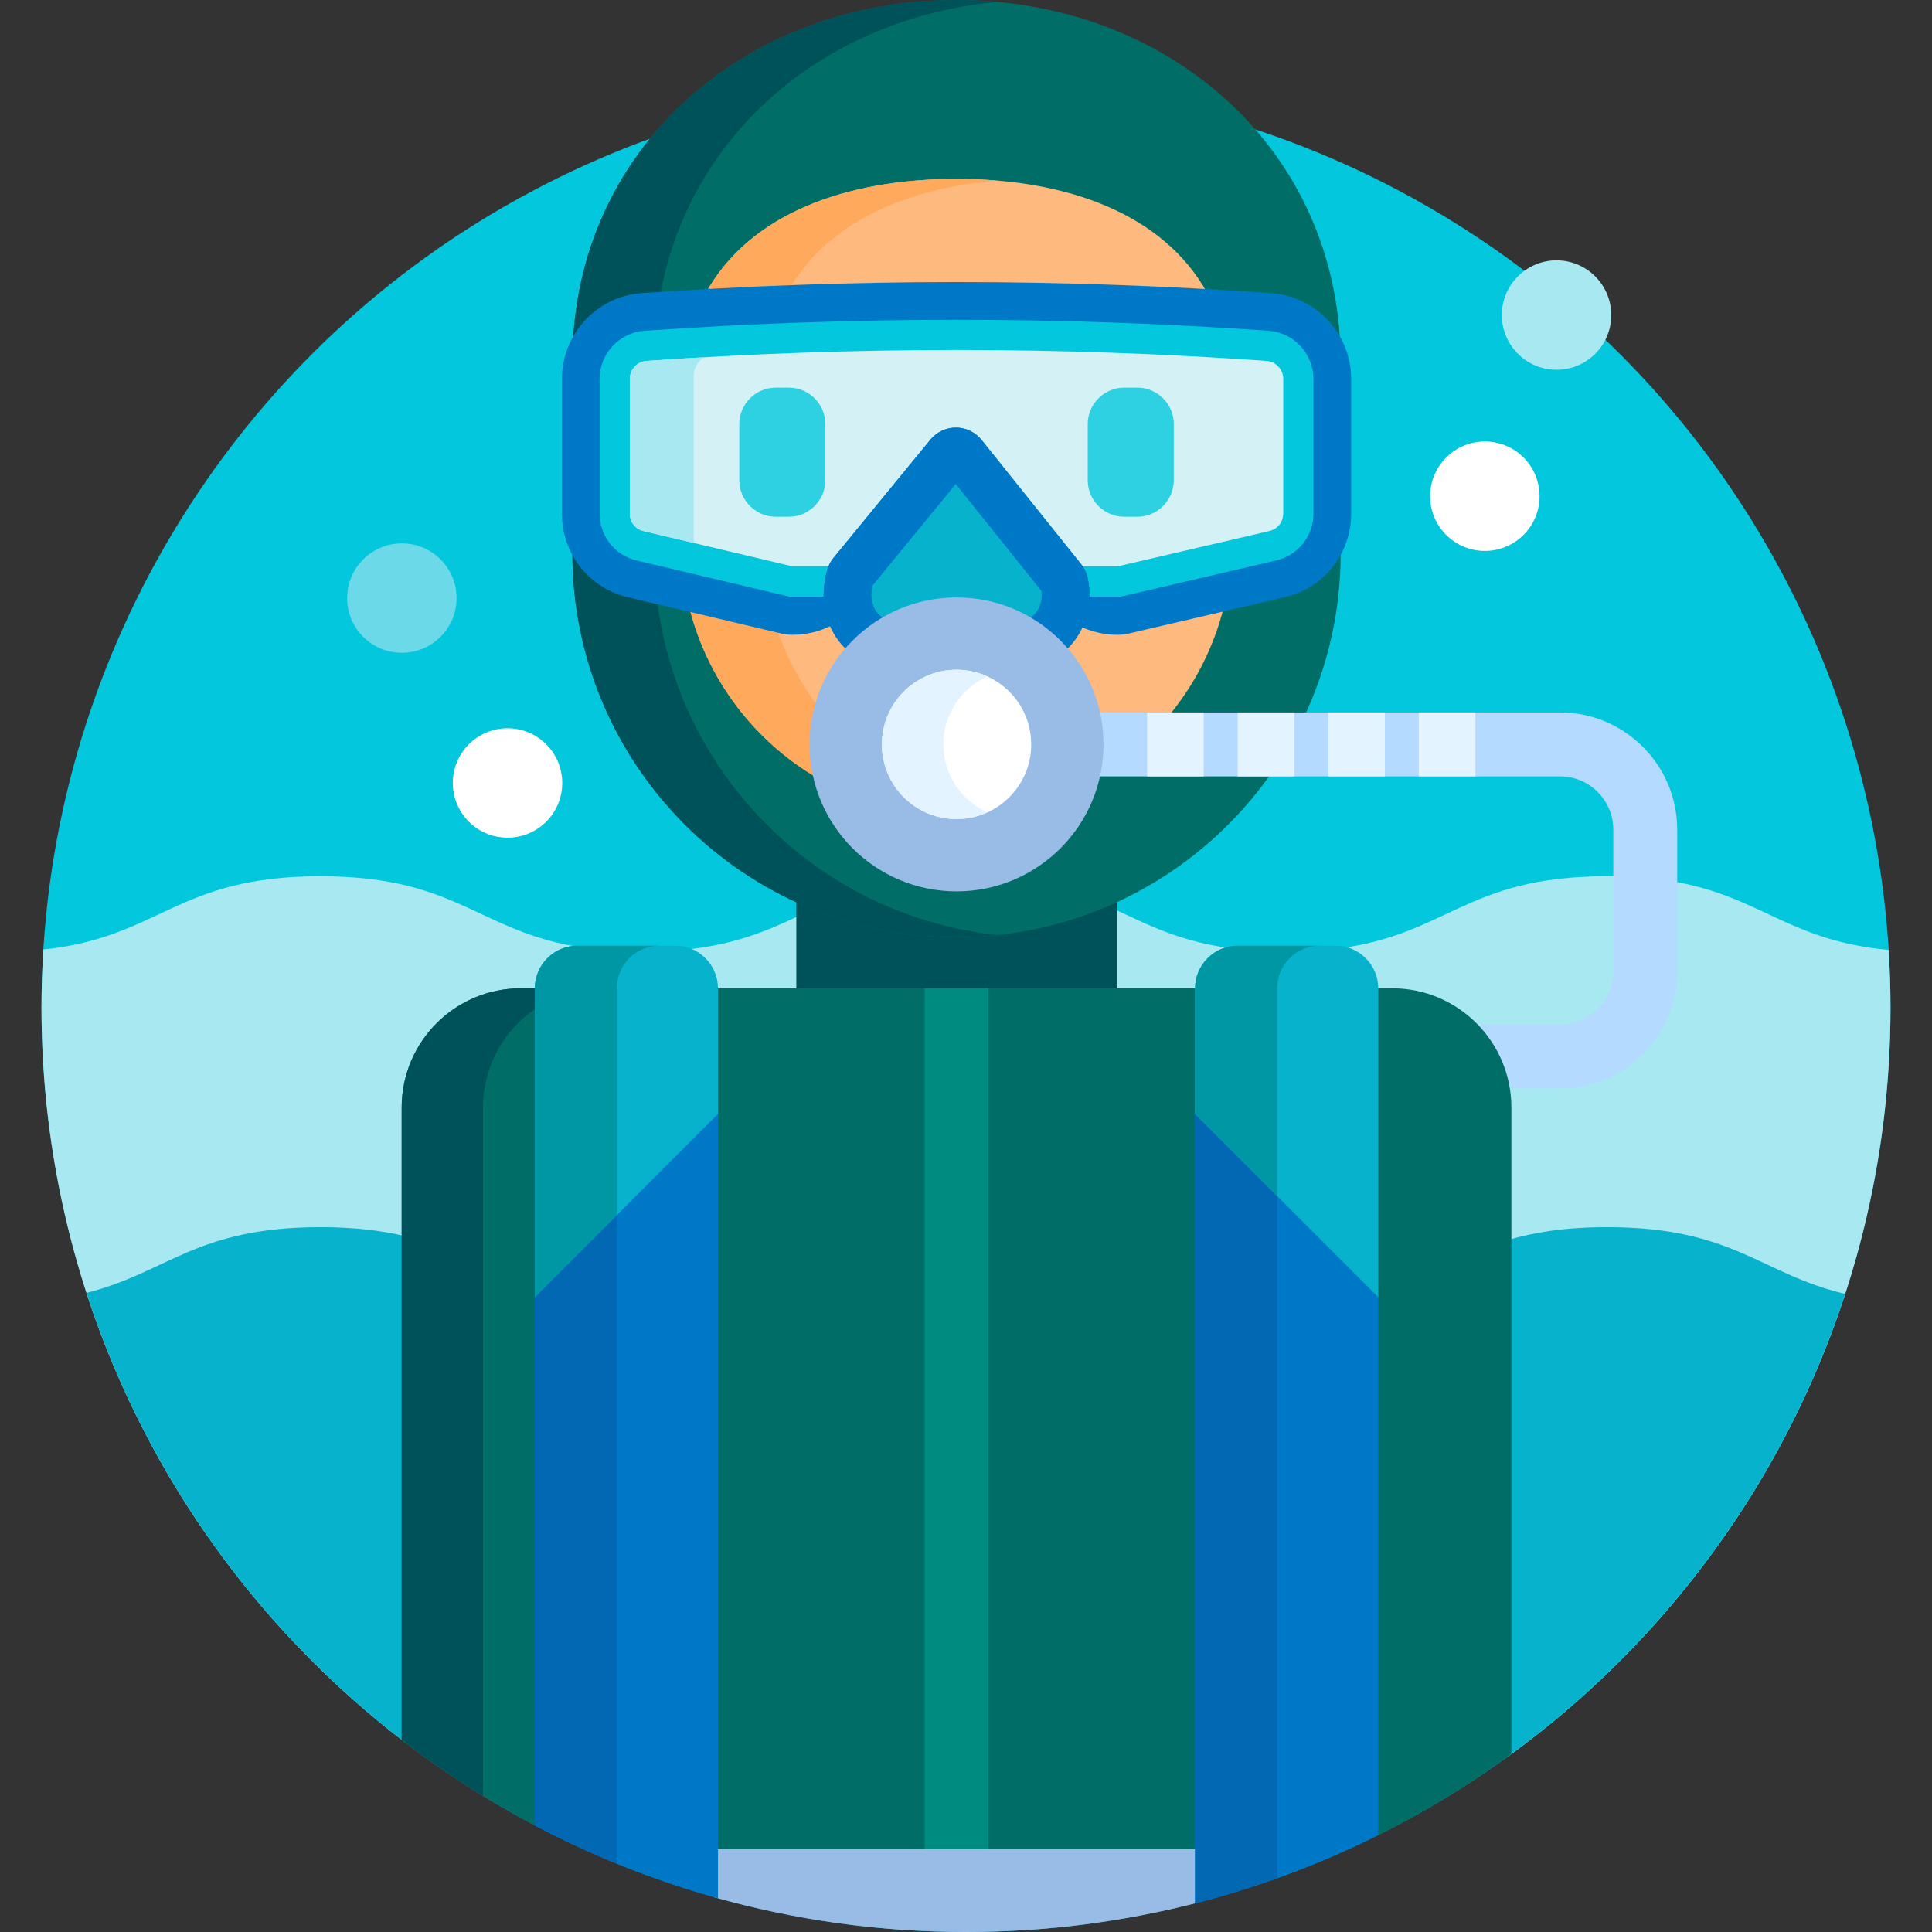<svg id="Capa_1" enable-background="new 0 0 512 512" height="512" viewBox="0 0 512 512" width="512" xmlns="http://www.w3.org/2000/svg"><rect x="0" y="0" width="512" height="512" fill="#333333" stroke="none"/><circle cx="256" cy="267" fill="#02c7dd" r="245"/><g fill="#a7e8f1"><path d="m317.709 261.906c0-5.674 4.615-10.289 10.289-10.289h.73c-15.447-1.646-24.211-6.428-33.775-10.834v22.123h22.757v-1z"/><path d="m428.541 257.391v-25.141c-.868-.018-1.736-.035-2.643-.035-38.227 0-42.178 16.083-73.329 19.402h1.394c5.674 0 10.289 4.615 10.289 10.289v1h4.67c8.339 0 16.137 3.3 21.955 9.292l.295.304h22.258c8.332 0 15.111-6.779 15.111-15.111z"/><path d="m212.03 262.906v-20.342c-8.505 3.986-17.174 7.896-31.406 9.196 4.895.79 8.648 5.031 8.648 10.146v1z"/><path d="m107.451 293.516c0-16.878 13.731-30.609 30.609-30.609h4.669v-1c0-5.674 4.616-10.289 10.289-10.289h5.211c-31.151-3.319-35.102-19.402-73.328-19.402-38.259 0-42.184 16.109-73.408 19.41-.314 5.085-.493 10.208-.493 15.374 0 79.453 37.831 150.059 96.451 194.823z"/><path d="m500.514 251.746c-26.625-2.477-33.737-14.107-57.039-18.143v23.787c0 16.566-13.479 30.045-30.045 30.045h-14.485l.188 1.159c.265 1.639.4 3.294.4 4.921v172.04c61.469-44.513 101.467-116.858 101.467-198.555 0-5.125-.176-10.207-.486-15.254z"/></g><path d="m107.451 327.621c-6.097-1.469-13.323-2.406-22.549-2.406-33.035 0-40.472 12.012-61.986 17.416 15.526 47.882 45.395 89.3 84.535 119.195z" fill="#07b2cd"/><path d="m425.898 325.215c-11.228 0-19.496 1.389-26.367 3.433v136.904c41.528-30.079 73.256-72.86 89.465-122.651-22.379-5.264-29.5-17.686-63.098-17.686z" fill="#07b2cd"/><path d="m295.952 237.974c-12.912 6.021-27.3 9.392-42.461 9.392-15.162 0-29.549-3.369-42.461-9.391v24.932h84.922z" fill="#00525a"/><path d="m170.157 78.689c27.653-1.951 55.691-2.94 83.335-2.94 27.646 0 55.685.989 83.337 2.94 8.257.58 15.193 5.794 18.373 12.969-2.253-53.946-46.923-91.658-101.711-91.658-54.787 0-99.458 37.711-101.71 91.658 3.181-7.175 10.118-12.388 18.376-12.969z" fill="#006e66"/><path d="m337.035 204.743h-46.339c-3.479 17.36-18.837 30.48-37.205 30.48-20.924 0-37.947-17.023-37.947-37.947 0-9.099 3.279-17.903 9.233-24.792l.611-.707-.664-.658c-.721-.713-1.273-1.335-1.74-1.957-1.054-1.406-1.881-2.953-2.489-4.594-3.157 1.722-6.724 2.652-10.414 2.652-1.033 0-2.064-.124-3.064-.369l-40.316-9.546c-6.915-1.607-12.36-6.357-15.016-12.548v1.802c0 56.225 45.58 101.806 101.807 101.806 34.59 0 65.146-17.255 83.543-43.622z" fill="#006e66"/><path d="m290.685 189.81h54.988c6.17-13.128 9.625-27.784 9.625-43.25v-1.843c-2.672 6.226-8.169 10.995-15.152 12.59l-41.121 9.58c-.922.22-1.933.336-2.932.336-3.441 0-6.759-.805-9.739-2.297-.708 1.781-1.684 3.443-2.931 4.942-.319.385-.689.782-1.164 1.254l-.661.658.609.706c4.301 4.977 7.197 10.957 8.478 17.324z" fill="#006e66"/><path d="m170.087 77.692c1.676-.118 3.357-.222 5.036-.333 8.17-42.794 44.342-72.687 89.22-76.855-3.567-.331-7.186-.504-10.852-.504-53.946 0-98.085 36.564-101.577 89.188 3.668-6.42 10.353-10.947 18.173-11.496z" fill="#00525a"/><path d="m174.29 160.13-7.82-1.852c-6.496-1.509-11.761-5.675-14.779-11.205.277 55.987 45.746 101.292 101.801 101.292 3.666 0 7.285-.198 10.852-.576-46.649-4.942-83.889-41.389-90.054-87.659z" fill="#00525a"/><path d="m253.491 75.749c22.023 0 44.294.639 66.423 1.88-11.507-20.834-36.913-30.215-66.424-30.215-29.512 0-54.916 9.381-66.422 30.215 22.129-1.241 44.4-1.88 66.423-1.88z" fill="#fdb97e"/><path d="m215.544 197.276c0-9.802 3.736-18.747 9.857-25.487-.888-.794-1.699-1.67-2.418-2.628-1.054-1.406-1.881-2.952-2.489-4.593-3.157 1.722-6.724 2.652-10.414 2.652-1.033 0-2.064-.124-3.064-.369l-24.307-5.755c4.837 19.177 17.268 35.324 33.899 45.085-.689-2.858-1.064-5.837-1.064-8.905z" fill="#fdb97e"/><path d="m309.642 189.81c6.871-8.262 11.957-18.06 14.653-28.81l-25.27 5.887c-.922.22-1.933.336-2.932.336-3.441 0-6.759-.805-9.739-2.297-.708 1.781-1.684 3.443-2.931 4.942-.57.688-1.191 1.322-1.848 1.915 4.528 4.984 7.746 11.176 9.119 18.026h18.948z" fill="#fdb97e"/><path d="m209.152 76.594c10.286-17.58 30.726-26.719 55.093-28.74-3.511-.291-7.101-.439-10.755-.439-29.512 0-54.916 9.381-66.422 30.215 7.351-.413 14.716-.76 22.084-1.036z" fill="#fea95c"/><path d="m215.544 197.276c0-3.442.469-6.776 1.333-9.949-4.727-6.216-8.488-13.205-11.041-20.755l-23.126-5.476c4.837 19.177 17.268 35.324 33.899 45.085-.69-2.858-1.065-5.837-1.065-8.905z" fill="#fea95c"/><path d="m336.898 77.692c-27.69-1.954-55.753-2.943-83.407-2.943-27.653 0-55.714.989-83.404 2.943-11.877.833-21.181 10.813-21.181 22.721v35.693c0 10.651 7.229 19.771 17.563 22.172l40.309 9.544c1.079.265 2.189.398 3.302.398 3.821 0 7.513-.951 10.789-2.717-1.855-4.271-2.117-9.286-.657-14.29.293-1.005.778-1.926 1.444-2.738l25.676-31.322c1.478-1.802 3.659-2.835 5.985-2.835 2.385.014 4.571 1.071 6.038 2.9l26.399 32.935c.795.991 1.337 2.174 1.568 3.421.82 4.393.329 8.612-1.364 12.273 3.104 1.543 6.557 2.375 10.135 2.375 1.075 0 2.175-.127 3.158-.362l41.117-9.579c10.426-2.381 17.707-11.512 17.707-22.209v-35.659c0-11.907-9.302-21.888-21.177-22.721z" fill="#0078c8"/><path d="m336.194 87.668c-27.442-1.938-55.268-2.919-82.703-2.919-27.434 0-55.258.981-82.705 2.919-6.662.467-11.88 6.065-11.88 12.745v35.693c0 5.975 4.041 11.087 9.868 12.441l40.387 9.563 9.122.001c-.049-2.346.265-4.763.969-7.178.329-1.13.883-2.181 1.63-3.092l25.676-31.322c1.661-2.024 4.141-3.201 6.758-3.201h.046c2.634.016 5.123 1.219 6.771 3.274l26.399 32.937c.9 1.122 1.509 2.448 1.771 3.863.299 1.602.432 3.184.403 4.728l8.273.001 41.159-9.589c5.849-1.336 9.934-6.459 9.934-12.46v-35.659c.003-6.68-5.214-12.278-11.878-12.745z" fill="#02c7dd"/><path d="m335.631 95.648c-27.247-1.924-54.883-2.899-82.14-2.899-27.253 0-54.89.976-82.146 2.899-2.489.175-4.439 2.268-4.439 4.765v35.693c0 2.269 1.478 4.137 3.711 4.655l39.261 9.298 9.681.002c.328-.8.772-1.548 1.323-2.22l25.676-31.322c1.661-2.024 4.141-3.201 6.758-3.201h.046c2.634.016 5.123 1.219 6.771 3.274l26.399 32.937c.141.175.26.363.386.547l9.329.002 40.111-9.345c2.222-.508 3.715-2.381 3.715-4.661v-35.659c.002-2.497-1.948-4.59-4.442-4.765z" fill="#d4f2f6"/><path d="m183.831 142.285v-42.701c0-2.078 1.143-3.903 2.834-4.903-5.115.293-10.225.608-15.319.968-2.489.175-4.439 2.268-4.439 4.765v35.693c0 2.269 1.478 4.137 3.711 4.655l13.465 3.189c-.155-.528-.252-1.083-.252-1.666z" fill="#a7e8f1"/><path d="m297.916 102.73c-5.313 0-9.658 4.346-9.658 9.656v14.898c0 5.311 4.346 9.656 9.658 9.656h3.493c5.31 0 9.655-4.346 9.655-9.656v-14.898c0-5.311-4.346-9.656-9.655-9.656z" fill="#2ed1e2"/><path d="m205.573 102.73c-5.311 0-9.656 4.346-9.656 9.656v14.898c0 5.311 4.346 9.656 9.656 9.656h3.494c5.311 0 9.656-4.346 9.656-9.656v-14.898c0-5.311-4.345-9.656-9.656-9.656z" fill="#2ed1e2"/><path d="m224.747 172.545c6.964-8.083 17.263-13.216 28.744-13.216 11.478 0 21.774 5.13 28.739 13.21.696-.628 1.355-1.302 1.961-2.031 3.852-4.629 5.31-10.711 4.114-17.115-.263-1.415-.871-2.741-1.771-3.863l-26.399-32.937c-1.648-2.056-4.138-3.259-6.771-3.274-.015 0-.031 0-.046 0-2.618 0-5.098 1.177-6.758 3.201l-25.676 31.322c-.747.911-1.302 1.962-1.63 3.092-1.992 6.826-.923 13.687 2.931 18.828.76 1.015 1.621 1.942 2.562 2.783z" fill="#0078c8"/><path d="m234.881 164.225c5.503-3.11 11.85-4.895 18.61-4.895 6.769 0 13.123 1.79 18.631 4.908.855-.427 1.665-1.007 2.342-1.821 1.516-1.825 1.721-4.024 1.531-5.802l-22.712-28.337-22.07 26.923c-.616 2.695-.229 5.202 1.094 6.966.642.856 1.527 1.542 2.574 2.058z" fill="#07b2cd"/><path d="m413.43 188.81h-122.956c.623 2.725.964 5.556.964 8.467s-.341 5.742-.964 8.467h122.956c7.781 0 14.111 6.331 14.111 14.111v37.536c0 7.781-6.33 14.111-14.111 14.111h-23.272c4.616 4.454 7.838 10.338 8.944 16.933h14.328c17.118 0 31.045-13.928 31.045-31.045v-37.536c0-17.118-13.927-31.044-31.045-31.044z" fill="#b4dbff"/><path d="m292.437 197.276c0 21.51-17.436 38.947-38.946 38.947s-38.947-17.438-38.947-38.947c0-21.51 17.437-38.947 38.947-38.947s38.946 17.438 38.946 38.947z" fill="#98bce5"/><path d="m253.491 217.07c-10.914 0-19.793-8.88-19.793-19.794 0-10.913 8.879-19.793 19.793-19.793s19.793 8.88 19.793 19.793c0 10.914-8.879 19.794-19.793 19.794z" fill="#fff"/><path d="m250 197.276c0-8.006 4.787-14.901 11.643-18.017-2.49-1.131-5.244-1.776-8.151-1.776-10.914 0-19.793 8.88-19.793 19.793 0 10.914 8.879 19.794 19.793 19.794 2.907 0 5.661-.646 8.151-1.777-6.856-3.114-11.643-10.01-11.643-18.017z" fill="#e3f3ff"/><path d="m142.729 261.906h-4.669c-17.457 0-31.609 14.152-31.609 31.609v167.541c11.345 8.756 23.482 16.531 36.278 23.219z" fill="#006e66"/><path d="m368.922 261.906h-4.67v224.926c12.76-6.297 24.892-13.672 36.279-22.006v-171.31c0-17.457-14.152-31.61-31.609-31.61z" fill="#006e66"/><path d="m189.272 261.906h128.437v229.137h-128.437z" fill="#006e66"/><path d="m141.729 261.906h-3.669c-17.457 0-31.609 14.152-31.609 31.609v167.541c6.899 5.324 14.095 10.28 21.549 14.857v-182.397c0-10.819 5.439-20.365 13.729-26.064z" fill="#00525a"/><path d="m245.024 261.906h16.933v228.137h-16.933z" fill="#008b81"/><path d="m189.272 502.799c21.215 5.991 43.596 9.201 66.728 9.201 21.315 0 41.993-2.728 61.709-7.844v-14.113h-128.437z" fill="#98bce5"/><path d="m141.729 342.344v141.411c15.295 8.08 31.545 14.592 48.543 19.314v-209.268z" fill="#0078c8"/><path d="m141.729 342.344v141.411c7.044 3.722 14.299 7.093 21.728 10.127v-173.265z" fill="#0268b4"/><path d="m316.709 293.801v210.613c16.96-4.324 33.206-10.428 48.543-18.082v-143.988z" fill="#0078c8"/><path d="m316.709 293.801v210.613c7.393-1.885 14.643-4.128 21.748-6.67v-182.195z" fill="#0268b4"/><path d="m304 188.81h15v16.934h-15z" fill="#e3f3ff"/><path d="m328 188.81h15v16.934h-15z" fill="#e3f3ff"/><path d="m352 188.81h15v16.934h-15z" fill="#e3f3ff"/><path d="m376 188.81h15v16.934h-15z" fill="#e3f3ff"/><path d="m190.272 295.215v-33.309c0-6.209-5.08-11.289-11.289-11.289h-25.965c-6.209 0-11.289 5.08-11.289 11.289v81.852z" fill="#07b2cd"/><path d="m163.457 261.906c0-6.209 5.08-11.289 11.289-11.289h-21.727c-6.209 0-11.289 5.08-11.289 11.289v81.852l21.728-21.728v-60.124z" fill="#0097a5"/><path d="m316.709 295.215v-33.309c0-6.209 5.08-11.289 11.289-11.289h25.965c6.209 0 11.289 5.08 11.289 11.289v81.852z" fill="#07b2cd"/><path d="m338.457 261.906c0-6.209 5.08-11.289 11.289-11.289h-21.748c-6.209 0-11.289 5.08-11.289 11.289v33.309l21.748 21.748z" fill="#0097a5"/><circle cx="106.5" cy="158.5" fill="#6bd9e7" r="14.5"/><circle cx="393.5" cy="131.5" fill="#fff" r="14.5"/><circle cx="412.5" cy="83.5" fill="#a7e8f1" r="14.5"/><circle cx="134.5" cy="207.5" fill="#fff" r="14.5"/><circle cx="81.5" cy="264.5" fill="#a7e8f1" r="14.5"/></svg>